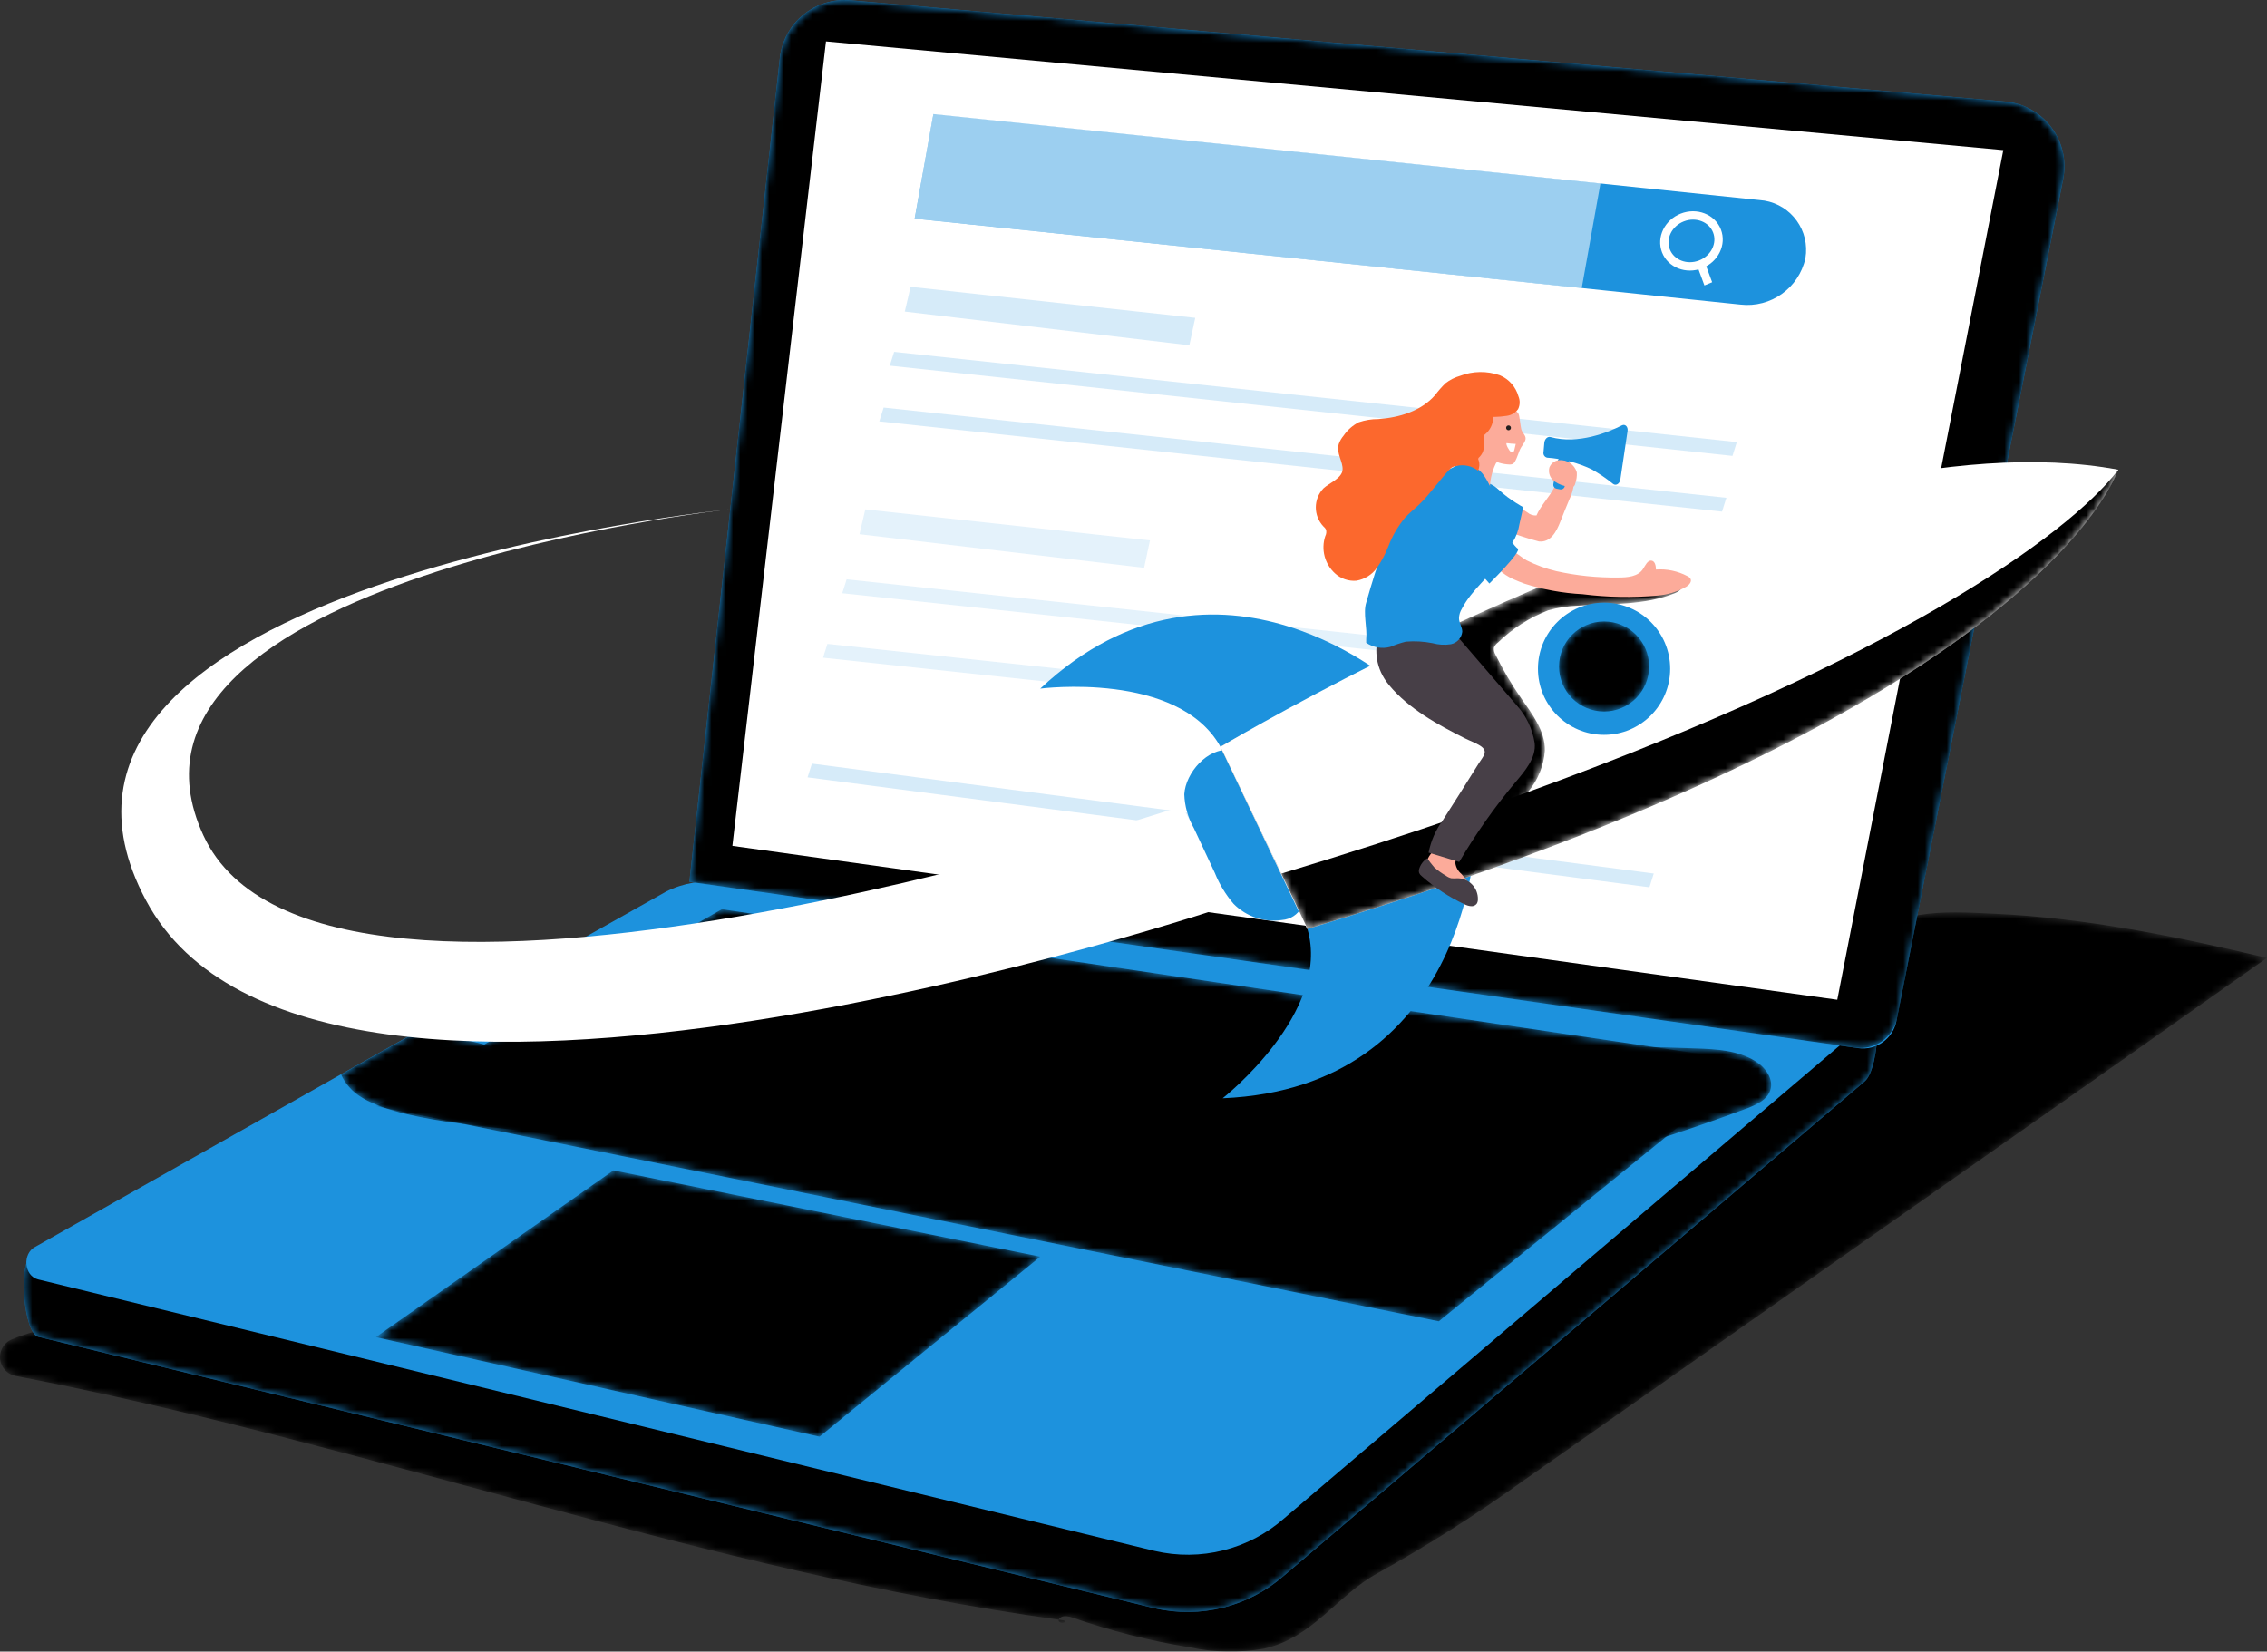 <?xml version="1.0" encoding="utf-8"?>
<!-- Generator: Adobe Illustrator 16.0.0, SVG Export Plug-In . SVG Version: 6.00 Build 0)  -->
<!DOCTYPE svg PUBLIC "-//W3C//DTD SVG 1.1//EN" "http://www.w3.org/Graphics/SVG/1.1/DTD/svg11.dtd">
<svg version="1.1" id="Layer_1" xmlns="http://www.w3.org/2000/svg" xmlns:xlink="http://www.w3.org/1999/xlink" x="0px" y="0px"
	 width="313.84px" height="228.664px" viewBox="0 0 313.84 228.664" enable-background="new 0 0 313.84 228.664"
	 xml:space="preserve">
<rect x="0" y="0" width="313.84" height="228.664" fill="#333333" stroke="none"/>
<g>
	<defs>
		<rect id="SVGID_1_" width="313.84" height="228.664"/>
	</defs>
	<clipPath id="SVGID_2_">
		<use xlink:href="#SVGID_1_"  overflow="visible"/>
	</clipPath>
	<g clip-path="url(#SVGID_2_)">
		<defs>
			<path id="SVGID_3_" d="M147.321,224.354c-0.247-0.033-0.491-0.067-0.737-0.102C146.363,224.841,147.857,224.77,147.321,224.354
				 M261.072,128.113c-4.353,2.16-7.09,6.49-10.508,9.773c-4.354,4.187-10.021,6.658-15.588,9.041
				c-23.043,9.907-46.354,19.805-71.125,23.679c-16.613,2.604-33.442,2.404-50.288,2.206c-9.591-0.114-19.188-0.228-28.752,0.176
				c-15.874,0.787-31.685,2.542-47.346,5.255c-7.771,1.268-15.451,2.672-23.244,4.106c-4.331,0.848-8.617,1.471-12.546,3.074
				c-0.849,0.338-1.464,1.088-1.631,1.986c-0.267,1.445,0.687,2.833,2.131,3.1c48.572,9.306,95.416,26.986,144.408,33.742
				c0.004-0.01,0.008-0.021,0.013-0.032c0.29-0.624,1.214-0.489,1.86-0.267c5.291,1.847,10.732,3.229,16.264,4.13
				c3.385,0.71,6.87,0.77,10.275,0.178c6.857-1.559,10.098-7.402,15.763-10.464c6.955-3.861,13.676-8.13,20.129-12.781
				l84.027-59.034l18.925-13.359c-12.445-2.95-25.092-5.554-37.895-6.123c-1.694-0.078-3.468-0.176-5.249-0.176
				C267.372,126.323,264.014,126.664,261.072,128.113"/>
		</defs>
		<clipPath id="SVGID_4_">
			<use xlink:href="#SVGID_3_"  overflow="visible"/>
		</clipPath>
		<defs>
			<filter id="Adobe_OpacityMaskFilter" filterUnits="userSpaceOnUse" x="-49.397" y="-24.308" width="412.413" height="403.792">
				<feColorMatrix  type="matrix" values="1 0 0 0 0  0 1 0 0 0  0 0 1 0 0  0 0 0 1 0"/>
			</filter>
		</defs>
		<mask maskUnits="userSpaceOnUse" x="-49.397" y="-24.308" width="412.413" height="403.792" id="SVGID_5_">
			<g filter="url(#Adobe_OpacityMaskFilter)">
				
					<linearGradient id="SVGID_6_" gradientUnits="userSpaceOnUse" x1="0" y1="228.678" x2="1" y2="228.678" gradientTransform="matrix(835.868 625.153 -625.153 835.868 142783.188 -191214.312)">
					<stop  offset="0" style="stop-color:#FFFFFF"/>
					<stop  offset="0.01" style="stop-color:#FFFFFF"/>
					<stop  offset="0.08" style="stop-color:#B0B0B0"/>
					<stop  offset="0.21" style="stop-color:#525252"/>
					<stop  offset="1" style="stop-color:#000000"/>
				</linearGradient>
				<polygon clip-path="url(#SVGID_4_)" fill="url(#SVGID_6_)" points="-49.397,192.073 201.182,379.483 363.016,163.102 
					112.437,-24.308 				"/>
			</g>
		</mask>
		
			<linearGradient id="SVGID_7_" gradientUnits="userSpaceOnUse" x1="0" y1="228.678" x2="1" y2="228.678" gradientTransform="matrix(835.868 625.153 -625.153 835.868 142783.188 -191214.312)">
			<stop  offset="0" style="stop-color:#000000"/>
			<stop  offset="0.01" style="stop-color:#000000"/>
			<stop  offset="0.08" style="stop-color:#000000"/>
			<stop  offset="0.21" style="stop-color:#000000"/>
			<stop  offset="1" style="stop-color:#000000"/>
		</linearGradient>
		<polygon clip-path="url(#SVGID_4_)" mask="url(#SVGID_5_)" fill="url(#SVGID_7_)" points="-49.397,192.073 201.182,379.483 
			363.016,163.102 112.437,-24.308 		"/>
	</g>
	<g clip-path="url(#SVGID_2_)">
		<defs>
			<rect id="SVGID_8_" width="313.84" height="228.664"/>
		</defs>
		<clipPath id="SVGID_9_">
			<use xlink:href="#SVGID_8_"  overflow="visible"/>
		</clipPath>
		<path clip-path="url(#SVGID_9_)" fill="#1D92DD" d="M4.314,173.935l110.033-47.869c2.383-1.196,5.073-1.643,7.715-1.28
			l136.093,11.566c2.605,0.367,2.138,11.565,0,13.359l-80.376,68.42c-4.912,4.336-11.623,6.021-18.001,4.52L5.282,185.078
			C3.312,184.6,2.466,174.848,4.314,173.935"/>
	</g>
	<g clip-path="url(#SVGID_2_)">
		<defs>
			<path id="SVGID_10_" d="M114.347,126.065L4.314,173.934c-1.848,0.914-1.002,10.665,0.968,11.145l154.497,37.572
				c6.377,1.501,13.088-0.184,18.001-4.521l80.375-68.419c2.138-1.793,2.605-12.993,0-13.36l-136.093-11.565
				c-0.597-0.082-1.197-0.123-1.795-0.123C118.22,124.662,116.191,125.139,114.347,126.065"/>
		</defs>
		<clipPath id="SVGID_11_">
			<use xlink:href="#SVGID_10_"  overflow="visible"/>
		</clipPath>
		<defs>
			<filter id="Adobe_OpacityMaskFilter_1_" filterUnits="userSpaceOnUse" x="-26.036" y="50.665" width="315.298" height="247.483">
				<feColorMatrix  type="matrix" values="1 0 0 0 0  0 1 0 0 0  0 0 1 0 0  0 0 0 1 0"/>
			</filter>
		</defs>
		<mask maskUnits="userSpaceOnUse" x="-26.036" y="50.665" width="315.298" height="247.483" id="SVGID_12_">
			<g filter="url(#Adobe_OpacityMaskFilter_1_)">
				
					<linearGradient id="SVGID_13_" gradientUnits="userSpaceOnUse" x1="0" y1="228.678" x2="1" y2="228.678" gradientTransform="matrix(86.978 276.218 -276.218 86.978 63274.379 -19786.771)">
					<stop  offset="0" style="stop-color:#FFFFFF"/>
					<stop  offset="0.01" style="stop-color:#FFFFFF"/>
					<stop  offset="0.08" style="stop-color:#B0B0B0"/>
					<stop  offset="0.21" style="stop-color:#525252"/>
					<stop  offset="1" style="stop-color:#000000"/>
				</linearGradient>
				<polygon clip-path="url(#SVGID_11_)" fill="url(#SVGID_13_)" points="-26.036,133.637 25.767,298.148 289.263,215.176 
					237.46,50.665 				"/>
			</g>
		</mask>
		
			<linearGradient id="SVGID_14_" gradientUnits="userSpaceOnUse" x1="0" y1="228.678" x2="1" y2="228.678" gradientTransform="matrix(86.978 276.218 -276.218 86.978 63274.379 -19786.771)">
			<stop  offset="0" style="stop-color:#000000"/>
			<stop  offset="0.01" style="stop-color:#000000"/>
			<stop  offset="0.08" style="stop-color:#000000"/>
			<stop  offset="0.21" style="stop-color:#000000"/>
			<stop  offset="1" style="stop-color:#000000"/>
		</linearGradient>
		<polygon clip-path="url(#SVGID_11_)" mask="url(#SVGID_12_)" fill="url(#SVGID_14_)" points="-26.036,133.637 25.767,298.148 
			289.263,215.176 237.46,50.665 		"/>
	</g>
	<g clip-path="url(#SVGID_2_)">
		<defs>
			<rect id="SVGID_15_" width="313.84" height="228.664"/>
		</defs>
		<clipPath id="SVGID_16_">
			<use xlink:href="#SVGID_15_"  overflow="visible"/>
		</clipPath>
		<path clip-path="url(#SVGID_16_)" fill="#1D92DD" d="M258.189,141.773l-80.377,68.42c-4.908,4.344-11.621,6.033-18.001,4.53
			L5.283,177.141c-1.97-0.479-2.227-3.597-0.39-4.52l42.348-23.901l11.133-6.258l33.853-19.024c2.383-1.196,5.073-1.644,7.715-1.279
			l156.878,13.647C259.425,136.118,260.294,139.98,258.189,141.773"/>
	</g>
	<g clip-path="url(#SVGID_2_)">
		<defs>
			<polygon id="SVGID_17_" points="52.027,153.161 199.188,182.94 243.328,147.094 99.931,125.887 			"/>
		</defs>
		<clipPath id="SVGID_18_">
			<use xlink:href="#SVGID_17_"  overflow="visible"/>
		</clipPath>
		<defs>
			<filter id="Adobe_OpacityMaskFilter_2_" filterUnits="userSpaceOnUse" x="43.768" y="98.194" width="207.819" height="112.44">
				<feColorMatrix  type="matrix" values="1 0 0 0 0  0 1 0 0 0  0 0 1 0 0  0 0 0 1 0"/>
			</filter>
		</defs>
		<mask maskUnits="userSpaceOnUse" x="43.768" y="98.194" width="207.819" height="112.44" id="SVGID_19_">
			<g filter="url(#Adobe_OpacityMaskFilter_2_)">
				
					<linearGradient id="SVGID_20_" gradientUnits="userSpaceOnUse" x1="0" y1="228.662" x2="1" y2="228.662" gradientTransform="matrix(-53.18 359.489 -359.489 -53.18 82364.633 12209.692)">
					<stop  offset="0" style="stop-color:#FFFFFF"/>
					<stop  offset="0.01" style="stop-color:#FFFFFF"/>
					<stop  offset="0.08" style="stop-color:#B0B0B0"/>
					<stop  offset="0.21" style="stop-color:#525252"/>
					<stop  offset="1" style="stop-color:#000000"/>
				</linearGradient>
				<polygon clip-path="url(#SVGID_18_)" fill="url(#SVGID_20_)" points="56.124,98.194 43.768,181.719 239.231,210.634 
					251.587,127.108 				"/>
			</g>
		</mask>
		
			<linearGradient id="SVGID_21_" gradientUnits="userSpaceOnUse" x1="0" y1="228.662" x2="1" y2="228.662" gradientTransform="matrix(-53.18 359.489 -359.489 -53.18 82364.633 12209.692)">
			<stop  offset="0" style="stop-color:#000000"/>
			<stop  offset="0.01" style="stop-color:#000000"/>
			<stop  offset="0.08" style="stop-color:#000000"/>
			<stop  offset="0.21" style="stop-color:#000000"/>
			<stop  offset="1" style="stop-color:#000000"/>
		</linearGradient>
		<polygon clip-path="url(#SVGID_18_)" mask="url(#SVGID_19_)" fill="url(#SVGID_21_)" points="56.124,98.194 43.768,181.719 
			239.231,210.634 251.587,127.108 		"/>
	</g>
	<g clip-path="url(#SVGID_2_)">
		<defs>
			<path id="SVGID_22_" d="M154.279,139.514c-1.266-0.064-2.517,0.3-3.552,1.035c-3.139,2.649,0.991,7.647,0.201,11.645
				c-30.677,1.948-61.464-1.248-91.085-9.463c-0.487-0.133-0.988-0.211-1.492-0.233l-11.132,6.256
				c0.267,0.639,0.643,1.229,1.113,1.737c3.796,4.619,18.836,5.299,24.402,6.156c25.602,3.977,51.499,5.742,77.404,5.276
				c0.004,3.219-0.205,6.437-0.624,9.63c9.685,1.759,20.795,3.184,28.399-3.073c1.525-1.258,2.973-2.85,4.932-3.206
				c1.188-0.108,2.387-0.011,3.54,0.29c9.195,1.647,18.591-0.857,27.598-3.341c9.488-2.433,18.838-5.376,28.009-8.816
				c1.258-0.501,2.649-1.157,3.074-2.438c0.532-1.57-0.681-3.219-2.082-4.063c-2.395-1.48-5.345-1.648-8.16-1.748
				c-17.116-0.625-34.253-0.297-51.333,0.979c-2.675,0.356-5.391,0.27-8.037-0.256c-2.705-0.69-5.065-2.293-7.57-3.518
				c-3.896-1.892-8.167-2.871-12.488-2.871C155.023,139.492,154.651,139.499,154.279,139.514"/>
		</defs>
		<clipPath id="SVGID_23_">
			<use xlink:href="#SVGID_22_"  overflow="visible"/>
		</clipPath>
		<defs>
			<filter id="Adobe_OpacityMaskFilter_3_" filterUnits="userSpaceOnUse" x="39.925" y="98.441" width="212.968" height="117.302">
				<feColorMatrix  type="matrix" values="1 0 0 0 0  0 1 0 0 0  0 0 1 0 0  0 0 0 1 0"/>
			</filter>
		</defs>
		<mask maskUnits="userSpaceOnUse" x="39.925" y="98.441" width="212.968" height="117.302" id="SVGID_24_">
			<g filter="url(#Adobe_OpacityMaskFilter_3_)">
				
					<linearGradient id="SVGID_25_" gradientUnits="userSpaceOnUse" x1="0" y1="228.668" x2="1" y2="228.668" gradientTransform="matrix(63.722 294.475 -294.475 63.722 67462.273 -14513.278)">
					<stop  offset="0" style="stop-color:#FFFFFF"/>
					<stop  offset="0.01" style="stop-color:#FFFFFF"/>
					<stop  offset="0.08" style="stop-color:#B0B0B0"/>
					<stop  offset="0.21" style="stop-color:#525252"/>
					<stop  offset="1" style="stop-color:#000000"/>
				</linearGradient>
				<polygon clip-path="url(#SVGID_23_)" fill="url(#SVGID_25_)" points="39.925,141.027 56.093,215.743 252.893,173.157 
					236.725,98.441 				"/>
			</g>
		</mask>
		
			<linearGradient id="SVGID_26_" gradientUnits="userSpaceOnUse" x1="0" y1="228.668" x2="1" y2="228.668" gradientTransform="matrix(63.722 294.475 -294.475 63.722 67462.273 -14513.278)">
			<stop  offset="0" style="stop-color:#000000"/>
			<stop  offset="0.01" style="stop-color:#000000"/>
			<stop  offset="0.08" style="stop-color:#000000"/>
			<stop  offset="0.21" style="stop-color:#000000"/>
			<stop  offset="1" style="stop-color:#000000"/>
		</linearGradient>
		<polygon clip-path="url(#SVGID_23_)" mask="url(#SVGID_24_)" fill="url(#SVGID_26_)" points="39.925,141.027 56.093,215.743 
			252.893,173.157 236.725,98.441 		"/>
	</g>
	<g clip-path="url(#SVGID_2_)">
		<defs>
			<polygon id="SVGID_27_" points="52.027,185.134 113.456,198.915 144.014,173.99 84.924,162.045 			"/>
		</defs>
		<clipPath id="SVGID_28_">
			<use xlink:href="#SVGID_27_"  overflow="visible"/>
		</clipPath>
		<defs>
			<filter id="Adobe_OpacityMaskFilter_4_" filterUnits="userSpaceOnUse" x="46.689" y="148.729" width="102.662" height="63.504">
				<feColorMatrix  type="matrix" values="1 0 0 0 0  0 1 0 0 0  0 0 1 0 0  0 0 0 1 0"/>
			</filter>
		</defs>
		<mask maskUnits="userSpaceOnUse" x="46.689" y="148.729" width="102.662" height="63.504" id="SVGID_29_">
			<g filter="url(#Adobe_OpacityMaskFilter_4_)">
				
					<linearGradient id="SVGID_30_" gradientUnits="userSpaceOnUse" x1="0" y1="228.664" x2="1" y2="228.664" gradientTransform="matrix(-40.978 276.997 -276.997 -40.978 63449.082 9469.972)">
					<stop  offset="0" style="stop-color:#FFFFFF"/>
					<stop  offset="0.01" style="stop-color:#FFFFFF"/>
					<stop  offset="0.08" style="stop-color:#B0B0B0"/>
					<stop  offset="0.21" style="stop-color:#525252"/>
					<stop  offset="1" style="stop-color:#000000"/>
				</linearGradient>
				<polygon clip-path="url(#SVGID_28_)" fill="url(#SVGID_30_)" points="53.997,148.729 46.689,198.125 142.044,212.232 
					149.352,162.835 				"/>
			</g>
		</mask>
		
			<linearGradient id="SVGID_31_" gradientUnits="userSpaceOnUse" x1="0" y1="228.664" x2="1" y2="228.664" gradientTransform="matrix(-40.978 276.997 -276.997 -40.978 63449.082 9469.972)">
			<stop  offset="0" style="stop-color:#000000"/>
			<stop  offset="0.01" style="stop-color:#000000"/>
			<stop  offset="0.08" style="stop-color:#000000"/>
			<stop  offset="0.21" style="stop-color:#000000"/>
			<stop  offset="1" style="stop-color:#000000"/>
		</linearGradient>
		<polygon clip-path="url(#SVGID_28_)" mask="url(#SVGID_29_)" fill="url(#SVGID_31_)" points="53.997,148.729 46.689,198.125 
			142.044,212.232 149.352,162.835 		"/>
	</g>
	<g clip-path="url(#SVGID_2_)">
		<defs>
			<path id="SVGID_32_" d="M61.468,194.43c4.342,1.046,29.645,7.525,29.645,7.525s4.12,0.49,6.402-2.227l-42.136-10.275
				C56.601,191.908,58.819,193.721,61.468,194.43"/>
		</defs>
		<clipPath id="SVGID_33_">
			<use xlink:href="#SVGID_32_"  overflow="visible"/>
		</clipPath>
		<defs>
			<filter id="Adobe_OpacityMaskFilter_5_" filterUnits="userSpaceOnUse" x="50.992" y="175.224" width="50.911" height="41.45">
				<feColorMatrix  type="matrix" values="1 0 0 0 0  0 1 0 0 0  0 0 1 0 0  0 0 0 1 0"/>
			</filter>
		</defs>
		<mask maskUnits="userSpaceOnUse" x="50.992" y="175.224" width="50.911" height="41.45" id="SVGID_34_">
			<g filter="url(#Adobe_OpacityMaskFilter_5_)">
				
					<linearGradient id="SVGID_35_" gradientUnits="userSpaceOnUse" x1="0" y1="228.655" x2="1" y2="228.655" gradientTransform="matrix(-21.797 56.074 -56.074 -21.797 12903.503 5166.207)">
					<stop  offset="0" style="stop-color:#FFFFFF"/>
					<stop  offset="0.01" style="stop-color:#FFFFFF"/>
					<stop  offset="0.08" style="stop-color:#B0B0B0"/>
					<stop  offset="0.21" style="stop-color:#525252"/>
					<stop  offset="1" style="stop-color:#000000"/>
				</linearGradient>
				<polygon clip-path="url(#SVGID_33_)" fill="url(#SVGID_35_)" points="60.91,175.224 50.992,200.739 91.984,216.674 
					101.902,191.158 				"/>
			</g>
		</mask>
		
			<linearGradient id="SVGID_36_" gradientUnits="userSpaceOnUse" x1="0" y1="228.655" x2="1" y2="228.655" gradientTransform="matrix(-21.797 56.074 -56.074 -21.797 12903.503 5166.207)">
			<stop  offset="0" style="stop-color:#000000"/>
			<stop  offset="0.01" style="stop-color:#000000"/>
			<stop  offset="0.08" style="stop-color:#000000"/>
			<stop  offset="0.21" style="stop-color:#000000"/>
			<stop  offset="1" style="stop-color:#000000"/>
		</linearGradient>
		<polygon clip-path="url(#SVGID_33_)" mask="url(#SVGID_34_)" fill="url(#SVGID_36_)" points="60.91,175.224 50.992,200.739 
			91.984,216.674 101.902,191.158 		"/>
	</g>
	<g clip-path="url(#SVGID_2_)">
		<defs>
			<rect id="SVGID_37_" width="313.84" height="228.664"/>
		</defs>
		<clipPath id="SVGID_38_">
			<use xlink:href="#SVGID_37_"  overflow="visible"/>
		</clipPath>
		<path clip-path="url(#SVGID_38_)" fill="#1D92DD" d="M95.433,122.091l161.844,23.033c2.462,0.343,4.766-1.292,5.254-3.729
			l23.09-116.59c0.971-4.891-2.206-9.643-7.097-10.615c-0.321-0.064-0.647-0.111-0.975-0.139L117.721,0.035
			c-4.893-0.428-9.231,3.133-9.764,8.015L95.433,122.091z"/>
	</g>
	<g clip-path="url(#SVGID_2_)">
		<defs>
			<path id="SVGID_39_" d="M107.957,8.05L95.432,122.09l161.421,22.968c2.707,0.383,5.243-1.415,5.777-4.098L285.62,24.804
				c0.971-4.891-2.206-9.643-7.096-10.615c-0.322-0.063-0.648-0.11-0.976-0.138L117.72,0.035C117.452,0.012,117.185,0,116.921,0
				C112.363,0,108.46,3.435,107.957,8.05"/>
		</defs>
		<clipPath id="SVGID_40_">
			<use xlink:href="#SVGID_39_"  overflow="visible"/>
		</clipPath>
		<defs>
			<filter id="Adobe_OpacityMaskFilter_6_" filterUnits="userSpaceOnUse" x="78.995" y="-21.604" width="224.034" height="188.649">
				<feColorMatrix  type="matrix" values="1 0 0 0 0  0 1 0 0 0  0 0 1 0 0  0 0 0 1 0"/>
			</filter>
		</defs>
		<mask maskUnits="userSpaceOnUse" x="78.995" y="-21.604" width="224.034" height="188.649" id="SVGID_41_">
			<g filter="url(#Adobe_OpacityMaskFilter_6_)">
				
					<linearGradient id="SVGID_42_" gradientUnits="userSpaceOnUse" x1="0" y1="228.664" x2="1" y2="228.664" gradientTransform="matrix(93.412 815.818 -815.818 93.412 186726.312 -21399.871)">
					<stop  offset="0" style="stop-color:#FFFFFF"/>
					<stop  offset="0.01" style="stop-color:#FFFFFF"/>
					<stop  offset="0.08" style="stop-color:#B0B0B0"/>
					<stop  offset="0.21" style="stop-color:#525252"/>
					<stop  offset="1" style="stop-color:#000000"/>
				</linearGradient>
				<polygon clip-path="url(#SVGID_40_)" fill="url(#SVGID_42_)" points="78.995,1.882 97.906,167.045 303.028,143.558 
					284.117,-21.604 				"/>
			</g>
		</mask>
		
			<linearGradient id="SVGID_43_" gradientUnits="userSpaceOnUse" x1="0" y1="228.664" x2="1" y2="228.664" gradientTransform="matrix(93.412 815.818 -815.818 93.412 186726.344 -21399.873)">
			<stop  offset="0" style="stop-color:#000000"/>
			<stop  offset="0.01" style="stop-color:#000000"/>
			<stop  offset="0.08" style="stop-color:#000000"/>
			<stop  offset="0.21" style="stop-color:#000000"/>
			<stop  offset="1" style="stop-color:#000000"/>
		</linearGradient>
		<polygon clip-path="url(#SVGID_40_)" mask="url(#SVGID_41_)" fill="url(#SVGID_43_)" points="78.995,1.882 97.906,167.045 
			303.028,143.558 284.117,-21.604 		"/>
	</g>
	<g clip-path="url(#SVGID_2_)">
		<defs>
			<rect id="SVGID_44_" width="313.84" height="228.664"/>
		</defs>
		<clipPath id="SVGID_45_">
			<use xlink:href="#SVGID_44_"  overflow="visible"/>
		</clipPath>
		<polygon clip-path="url(#SVGID_45_)" fill="#FFFFFF" points="254.349,138.422 277.337,20.786 114.347,5.735 101.389,117.115 		"/>
		<path clip-path="url(#SVGID_45_)" fill="#1D92DD" d="M240.945,42.171L126.626,30.271l2.593-14.472l114.353,11.901
			c3.811,0.247,6.698,3.535,6.451,7.346c-0.015,0.239-0.043,0.477-0.083,0.713C249.031,39.887,245.145,42.658,240.945,42.171"/>
		<g opacity="0.56" clip-path="url(#SVGID_45_)" enable-background="new    ">
			<g>
				<defs>
					<rect id="SVGID_46_" x="126.626" y="15.743" width="94.938" height="24.157"/>
				</defs>
				<clipPath id="SVGID_47_">
					<use xlink:href="#SVGID_46_"  overflow="visible"/>
				</clipPath>
				<polygon clip-path="url(#SVGID_47_)" fill="#FFFFFF" points="126.626,30.271 218.97,39.9 221.564,25.383 129.22,15.742 				"/>
			</g>
		</g>
		
			<ellipse transform="matrix(-0.364 -0.931 0.931 -0.364 288.403 263.435)" clip-path="url(#SVGID_45_)" fill="none" stroke="#FFFFFF" stroke-width="1.158" stroke-miterlimit="11.132" cx="234.121" cy="33.276" rx="3.484" ry="3.795"/>
		<path clip-path="url(#SVGID_45_)" fill="none" stroke="#FFFFFF" stroke-width="1.158" stroke-miterlimit="11.132" d="
			M236.492,39.299c-0.078-0.189-1.047-2.828-1.047-2.828"/>
		<g opacity="0.18" clip-path="url(#SVGID_45_)" enable-background="new    ">
			<g>
				<defs>
					<rect id="SVGID_48_" x="123.175" y="48.717" width="117.27" height="14.405"/>
				</defs>
				<clipPath id="SVGID_49_">
					<use xlink:href="#SVGID_48_"  overflow="visible"/>
				</clipPath>
				<polygon clip-path="url(#SVGID_49_)" fill="#1D92DD" points="239.843,63.123 123.175,50.631 123.787,48.717 240.445,61.208 				
					"/>
			</g>
		</g>
		<g opacity="0.18" clip-path="url(#SVGID_45_)" enable-background="new    ">
			<g>
				<defs>
					<rect id="SVGID_50_" x="125.257" y="39.711" width="40.21" height="8.093"/>
				</defs>
				<clipPath id="SVGID_51_">
					<use xlink:href="#SVGID_50_"  overflow="visible"/>
				</clipPath>
				<polygon clip-path="url(#SVGID_51_)" fill="#1D92DD" points="164.654,47.804 125.257,43.139 126.059,39.711 165.467,44.008 				
					"/>
			</g>
		</g>
		<g opacity="0.18" clip-path="url(#SVGID_45_)" enable-background="new    ">
			<g>
				<defs>
					<rect id="SVGID_52_" x="121.728" y="56.432" width="117.269" height="14.405"/>
				</defs>
				<clipPath id="SVGID_53_">
					<use xlink:href="#SVGID_52_"  overflow="visible"/>
				</clipPath>
				<polygon clip-path="url(#SVGID_53_)" fill="#1D92DD" points="238.396,70.837 121.728,58.346 122.329,56.431 238.998,68.922 				
					"/>
			</g>
		</g>
		<g opacity="0.66" clip-path="url(#SVGID_45_)">
			<g>
				<defs>
					<rect id="SVGID_54_" x="113.935" y="70.525" width="119.941" height="33.03"/>
				</defs>
				<clipPath id="SVGID_55_">
					<use xlink:href="#SVGID_54_"  overflow="visible"/>
				</clipPath>
				<g opacity="0.18" clip-path="url(#SVGID_55_)" enable-background="new    ">
					<g>
						<defs>
							<rect id="SVGID_56_" x="118.989" y="70.525" width="40.211" height="8.094"/>
						</defs>
						<clipPath id="SVGID_57_">
							<use xlink:href="#SVGID_56_"  overflow="visible"/>
						</clipPath>
						<polygon clip-path="url(#SVGID_57_)" fill="#1D92DD" points="158.387,78.619 118.99,73.965 119.791,70.525 159.199,74.823 
													"/>
					</g>
				</g>
				<g opacity="0.18" clip-path="url(#SVGID_55_)" enable-background="new    ">
					<g>
						<defs>
							<rect id="SVGID_58_" x="116.596" y="80.211" width="117.28" height="14.416"/>
						</defs>
						<clipPath id="SVGID_59_">
							<use xlink:href="#SVGID_58_"  overflow="visible"/>
						</clipPath>
						<polygon clip-path="url(#SVGID_59_)" fill="#1D92DD" points="233.264,94.627 116.596,82.136 117.208,80.21 233.876,92.712 
													"/>
					</g>
				</g>
				<g opacity="0.18" clip-path="url(#SVGID_55_)" enable-background="new    ">
					<g>
						<defs>
							<rect id="SVGID_60_" x="113.935" y="89.15" width="117.269" height="14.405"/>
						</defs>
						<clipPath id="SVGID_61_">
							<use xlink:href="#SVGID_60_"  overflow="visible"/>
						</clipPath>
						<polygon clip-path="url(#SVGID_61_)" fill="#1D92DD" points="230.603,103.556 113.936,91.064 114.547,89.149 231.205,101.641 
													"/>
					</g>
				</g>
			</g>
		</g>
		<g opacity="0.18" clip-path="url(#SVGID_45_)" enable-background="new    ">
			<g>
				<defs>
					<rect id="SVGID_62_" x="111.798" y="105.726" width="117.146" height="17.122"/>
				</defs>
				<clipPath id="SVGID_63_">
					<use xlink:href="#SVGID_62_"  overflow="visible"/>
				</clipPath>
				<polygon clip-path="url(#SVGID_63_)" fill="#1D92DD" points="228.343,122.848 111.798,107.629 112.399,105.726 228.945,120.944 
									"/>
			</g>
		</g>
		<path clip-path="url(#SVGID_45_)" fill="#FFFFFF" d="M163.675,111.604c0,0-119.229,39.476-135.526,4.042
			c-16.298-35.435,72.95-45.143,72.95-45.143S-3.189,80.89,20.211,124.662c23.401,43.773,150.577,0.49,150.577,0.49L163.675,111.604
			z"/>
		<path clip-path="url(#SVGID_45_)" fill="#1D92DD" d="M163.953,109.968c0.05,1.622,0.493,3.207,1.291,4.62l2.939,6.277
			c0.626,1.563,1.507,3.012,2.604,4.287c1.745,1.763,4.227,2.589,6.68,2.227c1.161-0.076,2.198-0.751,2.738-1.781
			c0.501-1.303-0.345-2.694-1.023-3.907c-1.826-3.262-2.605-6.98-3.474-10.61c-0.668-2.827-2.026-6.813-5.478-7.214
			C167.183,103.511,164.131,106.996,163.953,109.968"/>
		<path clip-path="url(#SVGID_45_)" fill="#1D92DD" d="M193.899,95.34c0,0-25.227-23.078-49.885,0c0,0,19.059-2.46,24.937,8.038
			L193.899,95.34z"/>
		<path clip-path="url(#SVGID_45_)" fill="#1D92DD" d="M204.208,116.436c0,0-1.202,34.177-34.944,35.624
			c0,0,15.106-11.878,11.733-23.435L204.208,116.436z"/>
		<path clip-path="url(#SVGID_45_)" fill="#FFFFFF" d="M168.951,103.399c0,0,79.542-45.643,124.261-38.34
			c0,0-10.108,32.863-112.248,63.567L168.951,103.399z"/>
	</g>
	<g clip-path="url(#SVGID_2_)">
		<defs>
			<path id="SVGID_64_" d="M168.952,103.399l8.427,17.556l3.64,7.648C283.159,97.9,293.268,65.037,293.268,65.037
				c-2.697-0.43-5.419-0.682-8.149-0.757c-0.801-0.026-1.603-0.038-2.418-0.038C237.101,64.246,168.952,103.399,168.952,103.399"/>
		</defs>
		<clipPath id="SVGID_65_">
			<use xlink:href="#SVGID_64_"  overflow="visible"/>
		</clipPath>
		<defs>
			<filter id="Adobe_OpacityMaskFilter_7_" filterUnits="userSpaceOnUse" x="156.329" y="39.86" width="149.563" height="113.125">
				<feColorMatrix  type="matrix" values="1 0 0 0 0  0 1 0 0 0  0 0 1 0 0  0 0 0 1 0"/>
			</filter>
		</defs>
		<mask maskUnits="userSpaceOnUse" x="156.329" y="39.86" width="149.563" height="113.125" id="SVGID_66_">
			<g filter="url(#Adobe_OpacityMaskFilter_7_)">
				
					<linearGradient id="SVGID_67_" gradientUnits="userSpaceOnUse" x1="0" y1="228.684" x2="1" y2="228.684" gradientTransform="matrix(26.64 130.383 -130.383 26.64 30039.742 -6033.3)">
					<stop  offset="0" style="stop-color:#FFFFFF"/>
					<stop  offset="0.01" style="stop-color:#FFFFFF"/>
					<stop  offset="0.08" style="stop-color:#B0B0B0"/>
					<stop  offset="0.21" style="stop-color:#525252"/>
					<stop  offset="1" style="stop-color:#000000"/>
				</linearGradient>
				<polygon clip-path="url(#SVGID_65_)" fill="url(#SVGID_67_)" points="156.329,66.821 173.934,152.985 305.892,126.023 
					288.286,39.86 				"/>
			</g>
		</mask>
		
			<linearGradient id="SVGID_68_" gradientUnits="userSpaceOnUse" x1="0" y1="228.684" x2="1" y2="228.684" gradientTransform="matrix(26.64 130.383 -130.383 26.64 30039.742 -6033.3)">
			<stop  offset="0" style="stop-color:#000000"/>
			<stop  offset="0.01" style="stop-color:#000000"/>
			<stop  offset="0.08" style="stop-color:#000000"/>
			<stop  offset="0.21" style="stop-color:#000000"/>
			<stop  offset="1" style="stop-color:#000000"/>
		</linearGradient>
		<polygon clip-path="url(#SVGID_65_)" mask="url(#SVGID_66_)" fill="url(#SVGID_68_)" points="156.329,66.821 173.934,152.985 
			305.892,126.023 288.286,39.86 		"/>
	</g>
	<g clip-path="url(#SVGID_2_)">
		<defs>
			<rect id="SVGID_69_" width="313.84" height="228.664"/>
		</defs>
		<clipPath id="SVGID_70_">
			<use xlink:href="#SVGID_69_"  overflow="visible"/>
		</clipPath>
		<path clip-path="url(#SVGID_70_)" fill="#FFFFFF" d="M293.268,65.037c-7.069,9.273-31.472,26.362-81.635,44.585
			c-2.835,1.039-5.755,2.079-8.761,3.117c-7.904,2.732-16.402,5.47-25.493,8.216l-8.416-17.556c0,0,8.694-5.22,21.986-11.856
			c7.014-3.506,15.307-7.402,24.28-11.132C240.266,70.002,270.613,60.818,293.268,65.037"/>
	</g>
	<g clip-path="url(#SVGID_2_)">
		<defs>
			<path id="SVGID_71_" d="M190.894,91.544c3.74,1.432,7.354,3.178,10.8,5.221c1.824,1.024,3.771,2.17,4.617,4.074
				c1.204,2.727-0.242,5.834-1.668,8.449l-1.87,3.463l-1.114,2.07c-0.989,1.814-2.404,5.266,0.501,6.168
				c3.34,1.046,2.45-3.308,3.83-4.731c1.871-1.938,3.616-3.995,5.221-6.156l0.334-0.468c1.355-1.61,2.169-3.603,2.327-5.7
				c0.055-2.739-1.782-5.11-3.339-7.337c-1.313-1.895-2.481-3.886-3.497-5.955c-0.174-0.275-0.252-0.6-0.222-0.925
				c0.104-0.312,0.308-0.581,0.577-0.767c1.998-1.935,4.365-3.45,6.958-4.453c1.315-0.368,2.668-0.581,4.031-0.635
				c4.586-0.3,9.352-0.011,13.592-1.781c0.613-0.256,1.304-0.947,0.813-1.414c-5.87,0.321-11.754,0.236-17.611-0.256
				C206.2,84.14,197.907,88.036,190.894,91.544"/>
		</defs>
		<clipPath id="SVGID_72_">
			<use xlink:href="#SVGID_71_"  overflow="visible"/>
		</clipPath>
		<defs>
			<filter id="Adobe_OpacityMaskFilter_8_" filterUnits="userSpaceOnUse" x="187.69" y="77.149" width="48.788" height="48.148">
				<feColorMatrix  type="matrix" values="1 0 0 0 0  0 1 0 0 0  0 0 1 0 0  0 0 0 1 0"/>
			</filter>
		</defs>
		<mask maskUnits="userSpaceOnUse" x="187.69" y="77.149" width="48.788" height="48.148" id="SVGID_73_">
			<g filter="url(#Adobe_OpacityMaskFilter_8_)">
				
					<linearGradient id="SVGID_74_" gradientUnits="userSpaceOnUse" x1="0" y1="228.668" x2="1" y2="228.668" gradientTransform="matrix(148.373 -11.489 11.489 148.373 -2462.42 -33823.309)">
					<stop  offset="0" style="stop-color:#FFFFFF"/>
					<stop  offset="0.01" style="stop-color:#FFFFFF"/>
					<stop  offset="0.08" style="stop-color:#B0B0B0"/>
					<stop  offset="0.21" style="stop-color:#525252"/>
					<stop  offset="1" style="stop-color:#000000"/>
				</linearGradient>
				<polygon clip-path="url(#SVGID_72_)" fill="url(#SVGID_74_)" points="191.146,125.297 236.479,121.787 233.022,77.149 
					187.69,80.659 				"/>
			</g>
		</mask>
		
			<linearGradient id="SVGID_75_" gradientUnits="userSpaceOnUse" x1="0" y1="228.668" x2="1" y2="228.668" gradientTransform="matrix(148.373 -11.489 11.489 148.373 -2462.42 -33823.312)">
			<stop  offset="0" style="stop-color:#000000"/>
			<stop  offset="0.01" style="stop-color:#000000"/>
			<stop  offset="0.08" style="stop-color:#000000"/>
			<stop  offset="0.21" style="stop-color:#000000"/>
			<stop  offset="1" style="stop-color:#000000"/>
		</linearGradient>
		<polygon clip-path="url(#SVGID_72_)" mask="url(#SVGID_73_)" fill="url(#SVGID_75_)" points="191.146,125.297 236.479,121.787 
			233.022,77.149 187.69,80.659 		"/>
	</g>
	<g clip-path="url(#SVGID_2_)">
		<defs>
			<rect id="SVGID_76_" width="313.84" height="228.664"/>
		</defs>
		<clipPath id="SVGID_77_">
			<use xlink:href="#SVGID_76_"  overflow="visible"/>
		</clipPath>
		<path clip-path="url(#SVGID_77_)" fill="#1D92DD" d="M222.064,83.439c5.054,0,9.15,4.097,9.15,9.151s-4.097,9.151-9.15,9.151
			s-9.151-4.097-9.151-9.151S217.011,83.439,222.064,83.439"/>
	</g>
	<g clip-path="url(#SVGID_2_)">
		<defs>
			<path id="SVGID_78_" d="M215.83,92.278c0,3.443,2.791,6.234,6.234,6.234s6.233-2.791,6.233-6.234c0-3.442-2.79-6.234-6.233-6.234
				S215.83,88.836,215.83,92.278"/>
		</defs>
		<clipPath id="SVGID_79_">
			<use xlink:href="#SVGID_78_"  overflow="visible"/>
		</clipPath>
		<defs>
			<filter id="Adobe_OpacityMaskFilter_9_" filterUnits="userSpaceOnUse" x="209.649" y="79.864" width="24.829" height="24.829">
				<feColorMatrix  type="matrix" values="1 0 0 0 0  0 1 0 0 0  0 0 1 0 0  0 0 0 1 0"/>
			</filter>
		</defs>
		<mask maskUnits="userSpaceOnUse" x="209.649" y="79.864" width="24.829" height="24.829" id="SVGID_80_">
			<g filter="url(#Adobe_OpacityMaskFilter_9_)">
				
					<linearGradient id="SVGID_81_" gradientUnits="userSpaceOnUse" x1="0" y1="228.664" x2="1" y2="228.664" gradientTransform="matrix(135.415 118.694 -118.694 135.415 27325.938 -30904.871)">
					<stop  offset="0" style="stop-color:#FFFFFF"/>
					<stop  offset="0.01" style="stop-color:#FFFFFF"/>
					<stop  offset="0.08" style="stop-color:#B0B0B0"/>
					<stop  offset="0.21" style="stop-color:#525252"/>
					<stop  offset="1" style="stop-color:#000000"/>
				</linearGradient>
				<polygon clip-path="url(#SVGID_79_)" fill="url(#SVGID_81_)" points="209.649,93.095 222.881,104.692 234.479,91.461 
					221.247,79.864 				"/>
			</g>
		</mask>
		
			<linearGradient id="SVGID_82_" gradientUnits="userSpaceOnUse" x1="0" y1="228.664" x2="1" y2="228.664" gradientTransform="matrix(135.415 118.694 -118.694 135.415 27325.938 -30904.871)">
			<stop  offset="0" style="stop-color:#000000"/>
			<stop  offset="0.01" style="stop-color:#000000"/>
			<stop  offset="0.08" style="stop-color:#000000"/>
			<stop  offset="0.21" style="stop-color:#000000"/>
			<stop  offset="1" style="stop-color:#000000"/>
		</linearGradient>
		<polygon clip-path="url(#SVGID_79_)" mask="url(#SVGID_80_)" fill="url(#SVGID_82_)" points="209.649,93.095 222.881,104.692 
			234.479,91.461 221.247,79.864 		"/>
	</g>
	<g clip-path="url(#SVGID_2_)">
		<defs>
			<rect id="SVGID_83_" width="313.84" height="228.664"/>
		</defs>
		<clipPath id="SVGID_84_">
			<use xlink:href="#SVGID_83_"  overflow="visible"/>
		</clipPath>
		<path clip-path="url(#SVGID_84_)" fill="#FCAB9A" d="M208.383,72.663c0,0.056-1.313-0.167-1.28-0.1
			c0.301,0.353,0.683,0.629,1.113,0.801c1.575,0.636,3.188,1.172,4.831,1.603c1.637,0.167,2.427-1.38,2.94-2.682
			c0.41-1.047,0.834-2.094,1.268-3.129c0.333-0.666,0.545-1.386,0.624-2.126c0.016-0.17-0.007-0.342-0.067-0.501
			c-0.106-0.205-0.283-0.364-0.501-0.446c-0.328-0.133-0.695-0.133-1.024,0c-0.601,0.257-0.879,0.935-1.18,1.515
			c-0.701,1.324-1.804,2.404-2.404,3.773c-0.45,0.029-0.893-0.119-1.236-0.412l-1.947-1.269c-0.094-0.074-0.205-0.124-0.323-0.144
			c-0.195-0.01-0.383,0.077-0.5,0.234c-0.352,0.423-0.562,0.944-0.603,1.491c-0.056,0.28-0.056,0.567,0,0.847
			C208.163,72.312,208.26,72.496,208.383,72.663"/>
		<path clip-path="url(#SVGID_84_)" fill="#1D92DD" d="M209.886,69.635l0.689,0.423c0.101,0,0.201,0.112,0.234,0.223
			c0.022,0.08,0.022,0.165,0,0.245l-0.457,2.026c-0.139,0.907-0.465,1.775-0.957,2.549c-0.267,0.367-2.227-0.99-2.561-1.169
			c-0.833-0.553-1.561-1.25-2.148-2.059c-0.271-0.33-0.479-0.707-0.612-1.113c-0.201-1.027-0.043-2.092,0.445-3.018
			c0.779-1.524,2.094-0.768,3.084,0.167C208.309,68.555,209.073,69.133,209.886,69.635"/>
		<path clip-path="url(#SVGID_84_)" fill="#FCAB9A" d="M197.317,120.198c0.033,0.146,0.111,0.278,0.223,0.379
			c1.588,1.548,3.479,2.75,5.555,3.528c0.126,0.071,0.268,0.109,0.412,0.111c0.287-0.06,0.484-0.32,0.468-0.612
			c-0.028-0.281-0.133-0.552-0.301-0.778c-0.409-0.648-0.866-1.261-1.369-1.837c-0.469-0.388-0.769-0.943-0.835-1.548
			c0.043-0.301,0.122-0.598,0.233-0.88c0.334-1.259-1.759-1.514-2.639-1.213C198.056,117.96,197.405,119.021,197.317,120.198"/>
		<path clip-path="url(#SVGID_84_)" fill="#473F47" d="M192.196,84.842c0,0-3.797,5.299,0.111,10.019
			c2.705,3.273,6.769,5.5,10.509,7.37c0.657,0.334,1.437,0.601,2.07,1.002c1.236,0.779,0.479,1.436-0.178,2.471
			c-1.647,2.65-3.311,5.281-4.987,7.893c-0.97,1.323-1.635,2.844-1.948,4.453l4.241,1.291c2.286-3.896,4.892-7.593,7.793-11.054
			c1.258-1.492,2.883-3.34,2.649-5.41c-0.293-1.917-1.136-3.708-2.427-5.155l-7.938-9.217L192.196,84.842z"/>
		<path clip-path="url(#SVGID_84_)" fill="#FCAB9A" d="M210.631,59.516c0.134,0.39,0.513,0.701,0.568,1.113
			c0.056,0.412-0.367,0.902-0.646,1.358c-0.277,0.457-0.468,1.336-0.847,1.948c-0.067,0.135-0.177,0.245-0.311,0.312
			c-0.121,0.044-0.249,0.067-0.379,0.067c-0.507-0.014-1.008-0.097-1.491-0.245c-0.086-0.054-0.189-0.078-0.29-0.067
			c-0.084,0.05-0.148,0.129-0.179,0.223c-0.565,1.171-0.837,2.463-0.79,3.763c0,0.423,0,0.957-0.346,1.169
			c-0.125,0.082-0.272,0.121-0.423,0.111c-0.979,0-1.725-0.879-2.226-1.748c-0.41-0.78-0.729-1.606-0.947-2.46
			c-0.079-0.248-0.109-0.509-0.089-0.768c0.052-0.302,0.157-0.593,0.312-0.858c0.494-0.964,0.895-1.975,1.191-3.016
			c0.26-1.365,0.726-2.683,1.381-3.908c0.254-0.389,0.624-0.689,1.058-0.857c0.495-0.108,1.011-0.081,1.491,0.078
			c1.006,0.161,1.911,0.703,2.527,1.514C210.387,57.535,210.476,59.015,210.631,59.516"/>
		<path clip-path="url(#SVGID_84_)" fill="#1D92DD" d="M200.868,89.195c-0.851,0.135-1.72,0.086-2.549-0.145
			c-1.217-0.243-2.461-0.314-3.696-0.211c-0.733,0.184-1.453,0.426-2.148,0.723c-1.143,0.308-2.363,0.1-3.339-0.568v-0.512
			c0.167-1.492-0.457-3.607,0-5.043c1.636-5.733,3.027-10.019,6.29-14.939c0.934-1.414,4.618-3.229,6.133-3.986
			c0.344-0.185,0.724-0.295,1.113-0.323c0.448,0.019,0.887,0.141,1.28,0.357c1.347,0.656,1.87,1.881,2.526,3.15
			c0.766,1.293,1.286,2.716,1.537,4.197c0.167,1.915,0.846,3.707-0.245,5.488c-1.503,2.505-3.997,4.197-5.389,6.902
			c-0.245,0.391-0.385,0.841-0.4,1.303c0,0.646,0.456,1.235,0.456,1.881C202.346,88.324,201.71,89.021,200.868,89.195"/>
		<path clip-path="url(#SVGID_84_)" fill="#FCAB9A" d="M209.451,80.166c0.534,0.245,1.113,0.457,1.569,0.635
			c2.618,0.833,5.329,1.327,8.071,1.469c3.449,0.436,6.936,0.499,10.397,0.189c1.415-0.108,2.785-0.538,4.008-1.257
			c0.356-0.234,0.725-0.657,0.546-1.047c-0.104-0.174-0.26-0.31-0.445-0.389c-1.336-0.706-2.845-1.022-4.353-0.913
			c0-0.524-0.134-1.191-0.646-1.236c-0.512-0.045-0.813,0.656-1.113,1.113c-0.667,1.113-2.225,1.236-3.472,1.225
			c-2.883,0.042-5.76-0.253-8.573-0.88c-1.41-0.336-2.777-0.833-4.074-1.48c-0.835-0.424-2.516-2.171-3.34-1.236
			s-1.592,1.558-0.479,2.549C208.115,79.421,208.757,79.846,209.451,80.166"/>
		<path clip-path="url(#SVGID_84_)" fill="#1D92DD" d="M205.109,69.423c0,0,4.364,6.156,4.999,6.523
			c0.634,0.368-3.919,4.843-3.919,4.843s-5.276-5.711-5.889-8.627C199.688,69.245,202.416,67.241,205.109,69.423"/>
		<path clip-path="url(#SVGID_84_)" fill="#FC682D" d="M210.164,56.644c-0.379,0.518-0.955,0.856-1.592,0.935
			c-0.549,0.087-1.104,0.136-1.659,0.145h-0.134c-0.04,0.045-0.061,0.106-0.055,0.167c-0.048,0.864-0.451,1.67-1.114,2.226
			c-0.086,0.054-0.155,0.131-0.2,0.223c-0.045,0.13-0.045,0.271,0,0.401c0.078,0.445,0.078,0.901,0,1.346
			c-0.063,0.453-0.274,0.872-0.6,1.192c-0.083,0.056-0.142,0.138-0.167,0.234c-0.001,0.082,0.021,0.163,0.065,0.233
			c0.153,0.465,0.121,0.972-0.089,1.414c-0.849-0.65-1.942-0.887-2.983-0.645c-0.313,0.026-0.608,0.151-0.847,0.356
			c-1.491,1.569-2.716,3.428-4.286,4.942c-0.668,0.646-1.413,1.214-2.037,1.915c-0.939,1.147-1.691,2.436-2.227,3.819
			c-0.408,1.083-0.95,2.112-1.614,3.061c-0.673,0.953-1.699,1.598-2.85,1.792c-1.091,0.09-2.169-0.281-2.972-1.024
			c-1.421-1.301-1.943-3.315-1.337-5.143c0.146-0.277,0.186-0.598,0.111-0.902c-0.086-0.168-0.208-0.316-0.354-0.434
			c-1.418-1.477-1.418-3.81,0-5.288c0.744-0.701,2.537-1.38,2.637-2.538c0.101-1.158-0.935-2.304-0.511-3.64
			c0.152-0.407,0.375-0.783,0.656-1.114c0.536-0.788,1.264-1.427,2.114-1.859c0.861-0.29,1.764-0.437,2.672-0.434
			c2.917-0.2,5.968-1.113,7.894-3.339c0.433-0.578,0.909-1.121,1.425-1.626c0.604-0.467,1.292-0.815,2.027-1.024
			c1.765-0.676,3.714-0.703,5.498-0.078c1.257,0.524,2.204,1.595,2.571,2.906C210.452,55.435,210.436,56.083,210.164,56.644"/>
		<path clip-path="url(#SVGID_84_)" fill="#FFFFFF" d="M209.841,61.464c-0.429-0.015-0.854-0.052-1.28-0.111
			c-0.122,0.233,0.435,1.113,0.557,1.179c0.121,0.106,0.302,0.106,0.423,0c0.05-0.069,0.084-0.149,0.101-0.233l0.2-0.846"/>
		<path clip-path="url(#SVGID_84_)" fill="#231F20" d="M208.839,58.903c0.186,0,0.334,0.149,0.334,0.334s-0.148,0.334-0.334,0.334
			c-0.185,0-0.334-0.149-0.334-0.334S208.654,58.903,208.839,58.903"/>
		<path clip-path="url(#SVGID_84_)" fill="#1D92DD" d="M216.311,63.355l0.481,0.092c0.302,0.057,0.5,0.348,0.442,0.651l-0.611,3.215
			c-0.059,0.302-0.35,0.5-0.651,0.442l-0.481-0.091c-0.302-0.058-0.5-0.349-0.443-0.651l0.612-3.215
			C215.717,63.497,216.009,63.297,216.311,63.355"/>
		<path clip-path="url(#SVGID_84_)" fill="#FCAB9A" d="M215.819,63.712c-0.597,0.063-1.107,0.454-1.325,1.013
			c-0.188,0.731,0.097,1.503,0.713,1.937c0.612,0.411,1.315,0.667,2.049,0.746c0.217,0.075,0.456,0.041,0.645-0.089
			c0.097-0.106,0.158-0.237,0.179-0.378c0.175-0.497,0.247-1.023,0.211-1.548C217.976,64.313,216.939,63.608,215.819,63.712"/>
		<path clip-path="url(#SVGID_84_)" fill="#1D92DD" d="M213.793,61.319l-0.111,1.269c-0.075,0.35,0.142,0.697,0.49,0.779
			c2.133,0.15,4.222,0.694,6.156,1.603c1.049,0.591,2.047,1.269,2.984,2.027c0.377,0.3,0.923,0,1.012-0.646l0.991-6.679
			c0.089-0.59-0.334-1.002-0.779-0.78c-1.859,0.947-6.034,2.683-9.897,1.615C214.229,60.406,213.838,60.796,213.793,61.319"/>
		<path clip-path="url(#SVGID_84_)" fill="#473F47" d="M197.584,118.829c-0.533,0.343-0.928,0.863-1.113,1.47
			c-0.062,0.188-0.062,0.391,0,0.579c0.078,0.167,0.197,0.313,0.346,0.423c1.779,1.586,3.782,2.902,5.944,3.907
			c0.274,0.141,0.572,0.227,0.88,0.256c0.309,0.035,0.614-0.096,0.801-0.345c0.106-0.179,0.161-0.383,0.156-0.59
			c0.049-1.567-1.182-2.878-2.748-2.928c-0.037-0.001-0.075-0.002-0.113-0.001c-0.274,0.022-0.549,0.022-0.823,0
			c-0.257-0.064-0.499-0.178-0.713-0.334c-0.585-0.341-1.137-0.735-1.647-1.18C198.208,119.685,197.885,119.266,197.584,118.829"/>
	</g>
</g>
</svg>
